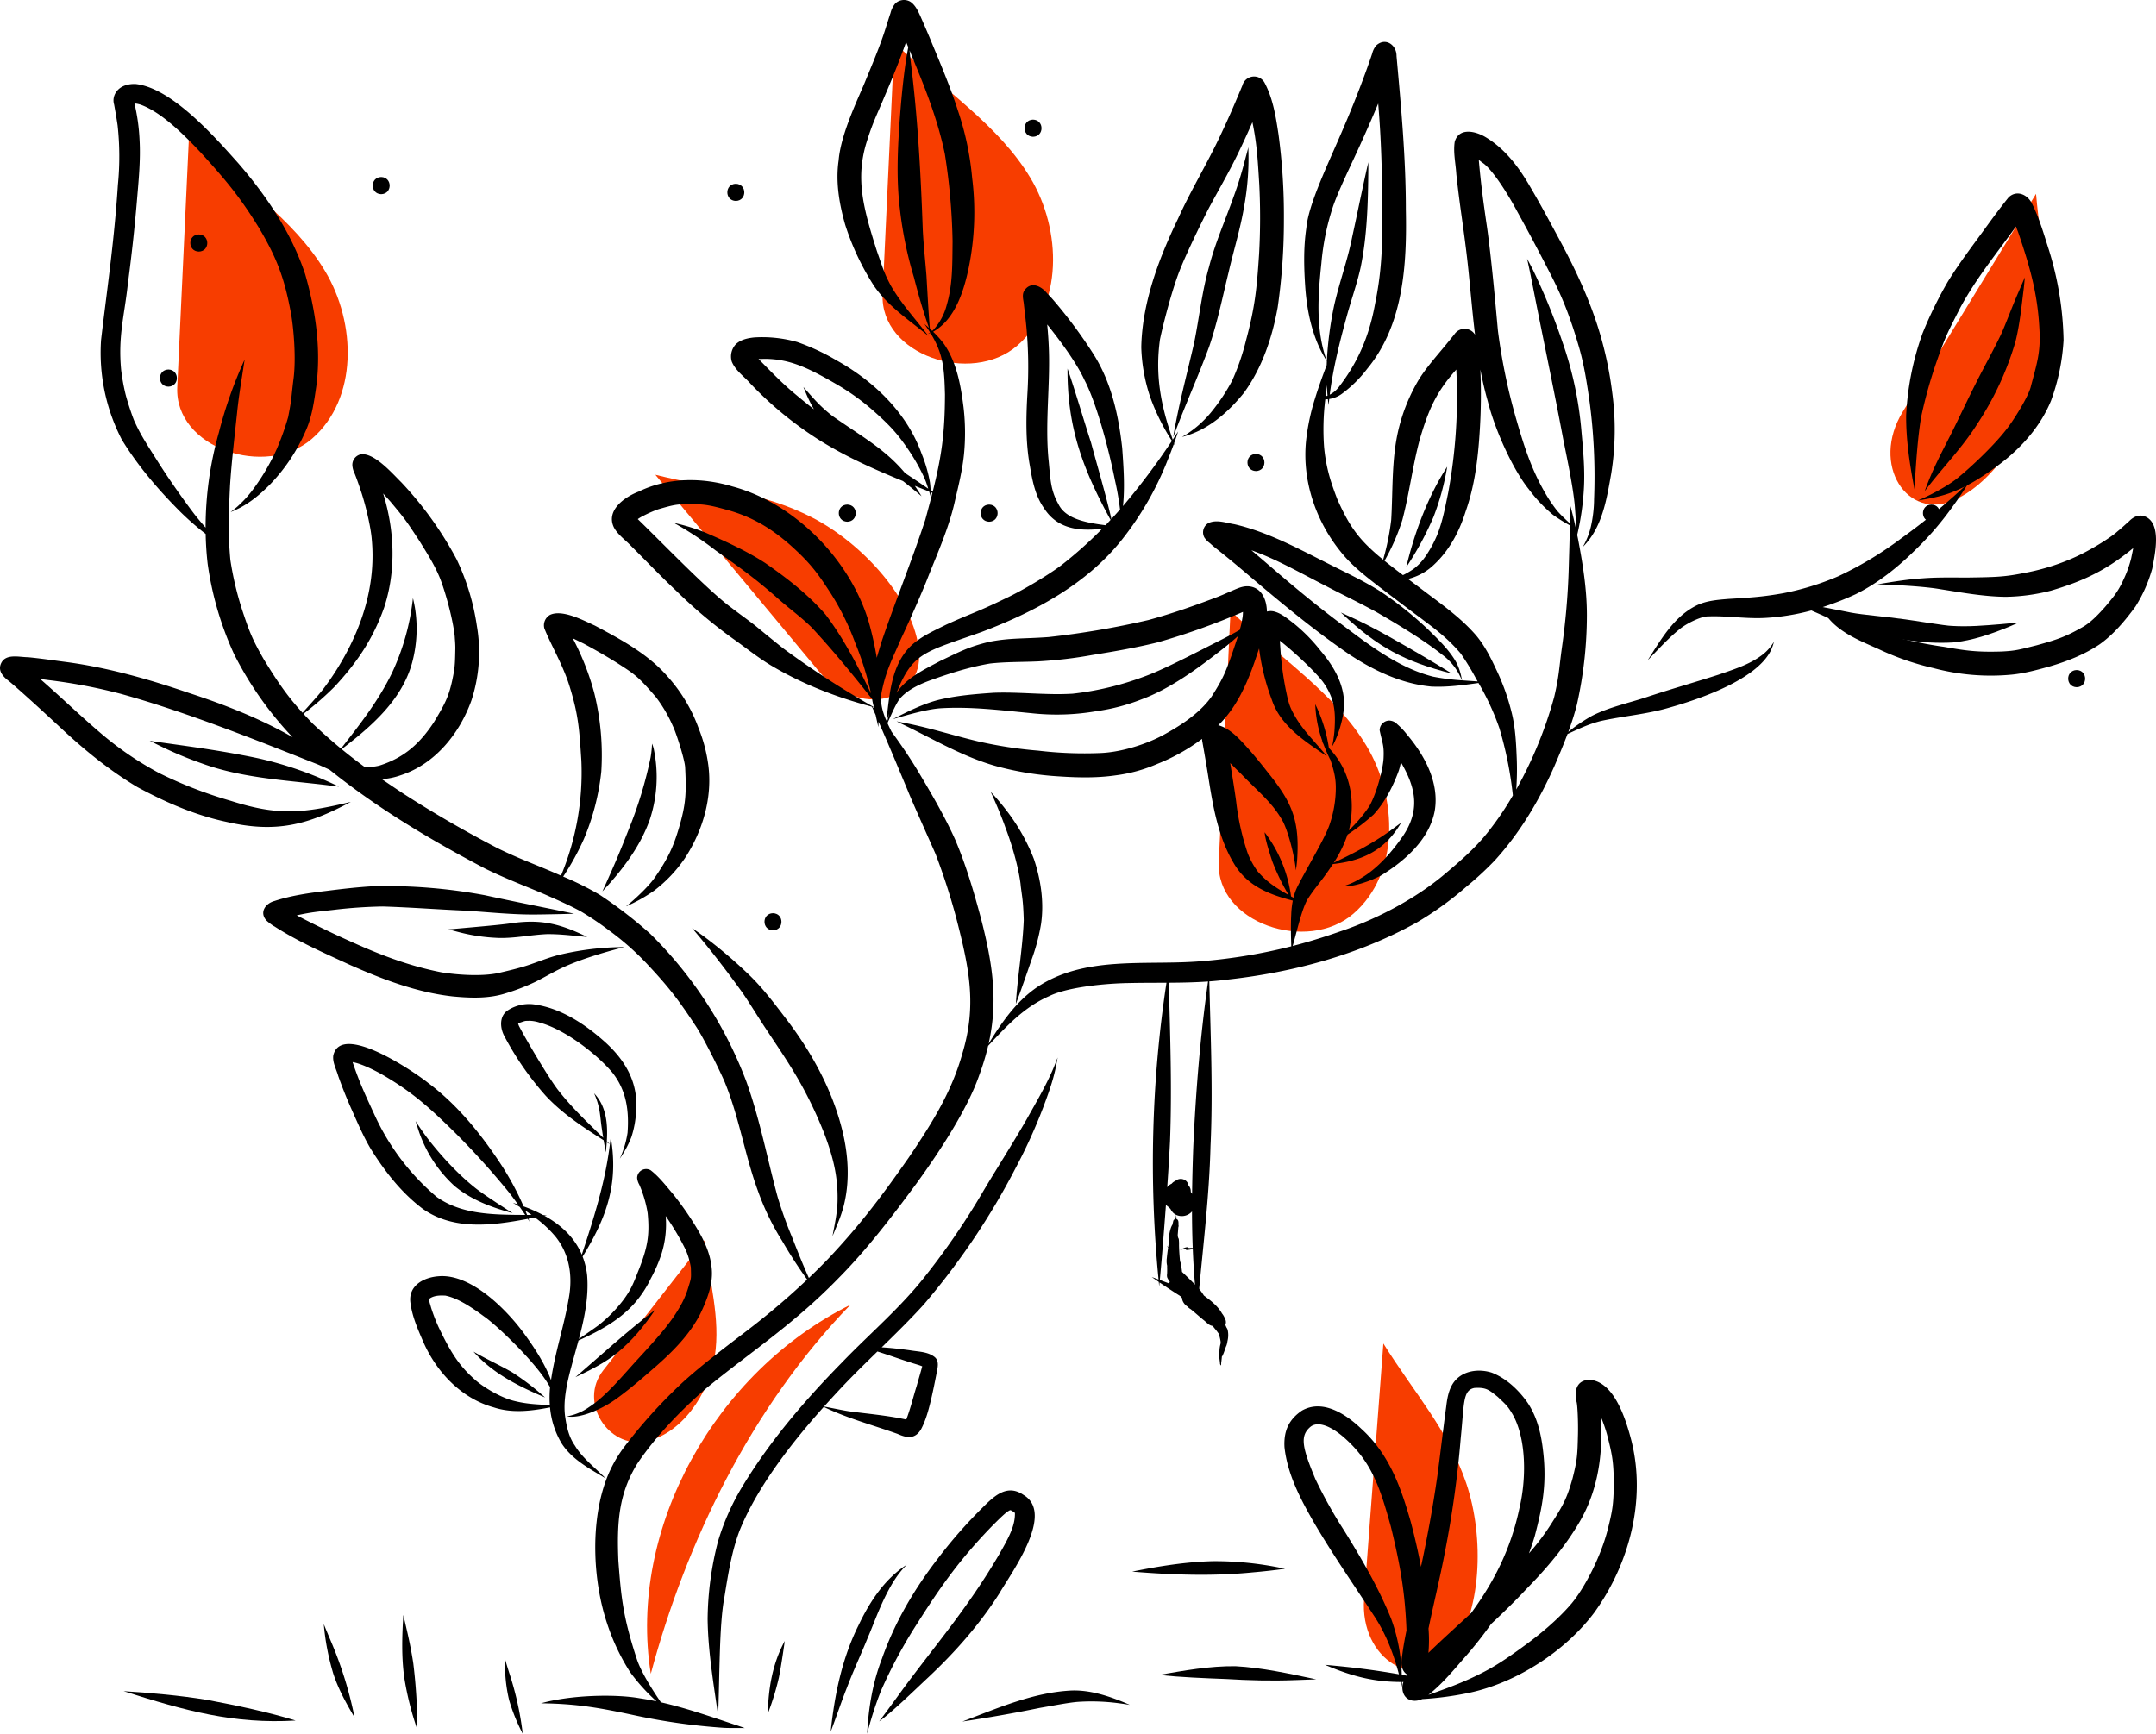<svg xmlns="http://www.w3.org/2000/svg" data-name="Layer 1" width="1004.623" height="807.974" viewBox="0 0 1004.623 807.974" xmlns:xlink="http://www.w3.org/1999/xlink"><path d="M1077.331,122.869l-62.146,101.645c-15.075,24.656,2.188,50.768,23.908,41.151s39.047-40.988,42.913-67.148S1079.655,150.291,1077.331,122.869Z" transform="translate(-128.609 -32.552)" fill="#f73d00"/><path d="M773.205,658.691l-8.976,118.799c-2.177,28.817,25.091,44.188,40.039,25.728s16.069-54.282,7.584-79.327S787.774,682.038,773.205,658.691Z" transform="translate(-128.609 -32.552)" fill="#f73d00"/><path d="M216.684,95.914l-5.474,117.059c-1.328,28.395,41.26,42.669,62.751,24.063s20.726-53.854,6.076-78.214S240.482,118.418,216.684,95.914Z" transform="translate(-128.609 -32.552)" fill="#f73d00"/><path d="M457.003,610.48,409.628,671.279c-11.492,14.748,2.403,36.121,19.311,33.112s30.076-22.095,32.754-39.843S459.197,630.188,457.003,610.48Z" transform="translate(-128.609 -32.552)" fill="#f73d00"/><path d="M545.351,52.496l-5.474,117.059c-1.328,28.395,41.26,42.669,62.751,24.063s20.726-53.854,6.076-78.214S569.149,75.001,545.351,52.496Z" transform="translate(-128.609 -32.552)" fill="#f73d00"/><path d="M701.988,317.24l-5.474,117.059c-1.328,28.395,41.26,42.669,62.751,24.063s20.726-53.854,6.076-78.214S725.786,339.744,701.988,317.24Z" transform="translate(-128.609 -32.552)" fill="#f73d00"/><path d="M433.979,253.81l76.197,91.585c18.483,22.216,48.765,14.288,46.66-9.373s-26.22-50.172-49.738-62.261S460.686,260.446,433.979,253.81Z" transform="translate(-128.609 -32.552)" fill="#f73d00"/><path d="M950.453,337.206c-5.833,4.739-12.959,6.98-21.116,9.792-11.034,3.548-22.188,6.71-33.191,10.356-8.551,2.842-17.501,4.674-25.597,8.736a78.387,78.387,0,0,0-11.158,7.532,128.22,128.22,0,0,0,4-12.685,191.066,191.066,0,0,0,4.655-41.655c.009-12.013-1.898-23.924-4.155-35.693-.116-.582-.239-1.162-.358-1.743a125.139,125.139,0,0,0,3.175-22.644c.387-8.479-.402-16.952-1.174-25.389a167.945,167.945,0,0,0-9.056-42.357,292.657,292.657,0,0,0-13.428-32.865q-1.377-2.731-2.848-5.413c.768,3.494,1.511,6.995,2.208,10.504,4.771,24.615,10.037,49.131,14.653,73.776,2.063,10.26,4.283,20.904,5.22,29.533.194,1.772.646,8.551.924,13.262-.879-4.186-1.85-8.353-3.014-12.469.012,2.906-.015,5.812-.061,8.718-2.011-1.871-4.024-3.742-5.852-5.793a69.335,69.335,0,0,1-5.267-7.695c-6.645-11.312-10.037-21.747-14.011-35.544a274.847,274.847,0,0,1-8.397-40.692c-.892-9.495-3.156-35.914-5.478-50.923-1.392-9.746-2.492-17.824-3.452-28.757.825.56,1.029.818,1.789,1.337,4.013,2.637,10.885,12.849,16.192,22.814q8.636,15.621,16.697,31.552c4.864,9.77,8.138,18.322,11.943,31.262,2.528,8.654,3.853,17.601,5.116,26.512q-.099-.737-.198-1.474a265.723,265.723,0,0,1,2.184,45.973,60.461,60.461,0,0,1-1.475,12.847,34.667,34.667,0,0,1-3.796,9.542c9.057-8.894,11.103-22.064,13.23-34.038a129.052,129.052,0,0,0,.464-38.095,171.618,171.618,0,0,0-5.427-26.378c-4.802-16.726-12.406-32.413-20.713-47.644-4.07-7.59-8.187-15.157-12.571-22.572-5.242-8.954-11.811-17.463-20.962-22.672-4.648-2.529-11.748-3.979-13.689,2.539-.764,4.997.446,10.105.746,15.116,1.488,13.826,3.071,23.181,4.419,34.198,1.735,13.481,2.646,27.111,4.306,40.616a5.713,5.713,0,0,0-7.668-2.004,5.927,5.927,0,0,0-2.031,1.919q-2.09,2.588-4.204,5.156c-4.301,5.253-8.894,10.322-12.465,16.121a83.663,83.663,0,0,0-9.307,23.014c-3.285,13.802-2.553,28.1-3.396,42.159a113.912,113.912,0,0,1-3.752,18.486c-.709-.575-1.423-1.158-2.149-1.761-9.621-8.222-13.661-14.064-19.12-26.195q-1.305-3.309-2.439-6.681a75.976,75.976,0,0,1-3.823-18.014,114.271,114.271,0,0,1,.573-22.064c.4-.013.799-.045,1.197-.09q.146,1.382.327,2.762c.088-.948.209-1.901.317-2.852a13.08,13.08,0,0,0,6.139-2.603A57.949,57.949,0,0,0,765.616,204.507c17.07-20.602,18.602-48.734,18.074-74.36.004-23.889-2.195-47.673-4.345-71.441.083-5.211-5.143-8.896-9.437-4.988a9.07,9.07,0,0,0-1.886,3.738c-.729,2.218-1.523,4.415-2.298,6.618-4.268,11.849-8.526,22.213-12.236,30.749-6.508,15.127-15.216,33.173-16.16,43.956-1.414,9.418-1.13,19.006-.449,28.477.837,10.484,3.191,22.981,9.992,33.602-.028.605-.044,1.21-.064,1.814-1.89,5.019-3.743,10.082-5.328,15.219-.29-.014-.58-.038-.868-.077q.396.157.804.283a101.882,101.882,0,0,0-4.208,19.722c-1.934,18.486,4.381,37.281,15.971,51.666,5.038,6.418,11.538,11.457,17.952,16.421,6.596,5.014,13.168,10.062,19.834,14.983,5.324,4.056,11.792,8.593,18.233,16.168l.091.115c.042.064.129.191.303.437a114.51,114.51,0,0,1,6.419,10.505c.392.698.765,1.367,1.124,2.011-2.469-.169-4.892-.327-7.267-.507q-.13-.62-.258-1.241a26.352,26.352,0,0,0-2.369-7.035c-3.305-5.91-8.34-10.642-13.12-15.357a167.333,167.333,0,0,0-22.498-17.941c-7.201-4.539-14.91-8.181-22.504-11.999-14.657-7.327-29.256-15.48-45.341-19.189-3.897-.617-8.207-2.3-12.002-.575a4.983,4.983,0,0,0-1.901,6.878,11.408,11.408,0,0,0,2.622,2.626c-.096-.026,1.799,1.599,2.393,2.07,5.529,4.361,10.934,8.878,16.294,13.446,14.818,12.587,29.831,25.024,45.874,36.034,11.522,7.667,24.556,13.89,38.481,15.185,7.366.363,14.707-.648,22-1.665A118.381,118.381,0,0,1,827.266,371.91a172.813,172.813,0,0,1,6.289,31.336,141.019,141.019,0,0,1-11.528,16.973c-5.827,7.444-12.989,13.622-20.197,19.68-13.302,11.269-31.492,21.009-48.961,26.808-7.568,2.663-14.806,4.873-21.898,6.709,2.169-7.662,4.143-16.702,6.787-21.539,2.94-4.74,6.702-8.911,9.833-13.524.719-1.02,1.416-2.06,2.099-3.111,13.224-1.448,23.544-6.052,30.901-17.809.316-.483.608-.982.906-1.477-.958.715-1.917,1.43-2.89,2.124-8.784,6.686-18.531,11.867-28.503,16.527a58.239,58.239,0,0,0,6.408-13.09,104.204,104.204,0,0,0,12.14-9.345c5.961-6.474,9.597-14.565,11.742-20.464a32.059,32.059,0,0,0,.979-3.911c7.196,12.194,8.931,22.573.9,34.466-4.572,6.538-11.389,14.995-19.915,19.793a33.196,33.196,0,0,1-7.976,3.555c4.569.376,12.677-2.347,17.808-5.079,11.059-6.804,22.519-16.822,24.967-30.174,2.161-13.103-4.696-25.756-12.93-35.467a32.067,32.067,0,0,0-4.543-4.817,5.386,5.386,0,0,0-3.693-1.712,4.549,4.549,0,0,0-4.511,4.542c1.349,6.438,2.08,6.944,1.828,12.788-.198,5.142-3.216,16.612-6.678,22.661a67.333,67.333,0,0,1-9.533,11.197c.141-.517.296-1.029.417-1.553,2.512-12.604.331-25.357-8.225-35.246-.465-.553-.966-1.075-1.456-1.605a71.005,71.005,0,0,0-6.35-20.406,56.579,56.579,0,0,0,3.383,17.414c-.132-.123-.256-.255-.388-.377.286.536.554,1.045.813,1.546a75.749,75.749,0,0,0,3.172,7.266c-.006-.085-.018-.168-.025-.253l.007.019c2.284,6.966,2.974,10.484,2.435,17.453a53.557,53.557,0,0,1-2.755,13.107c-2.126,6.24-9.757,18.796-14.604,28.166a24.993,24.993,0,0,0-2.204,5.847c-.382-.212-.751-.42-1.127-.629a62.772,62.772,0,0,0-12.305-29.868c.239,3.198,2.249,9.608,3.64,13.728a102.34,102.34,0,0,0,7.547,15.516c-5.469-3.084-10.262-6.118-14.44-11.031-.102-.142-.208-.282-.311-.424a36.903,36.903,0,0,1-4.346-8.089,115.627,115.627,0,0,1-5.353-24.004c-.588-4.401-1.743-11.679-2.775-17.954,1.524,1.536,3.167,3.218,5.029,4.993,7.996,8.38,14.892,13.554,19.695,22.552,2.204,4.513,4.732,13.729,5.661,20.614.08.614.148,1.23.207,1.846a56.407,56.407,0,0,0,.714-7.13c.861-17.423-3.397-25.687-14.09-38.922-3.3-4.213-6.675-8.373-10.296-12.315-3.389-3.69-7.063-7.526-11.935-9.138-.188-.05-.372-.077-.557-.111,8.388-8.081,13.27-19.061,17.051-29.922.651-1.949,1.328-3.896,1.98-5.852a103.553,103.553,0,0,0,5.934,23.894c4.089,12.279,15.522,19.375,25.651,26.335-5.631-6.938-11.086-11.984-14.979-18.875-2.396-4.117-2.963-6.299-4.131-11.945a142.068,142.068,0,0,1-2.492-18.464q-.164-2.291-.313-4.587c6.424,4.996,16.546,14.428,20.229,19.406,5.149,7.451,5.912,13.147,5.188,22.948a60.309,60.309,0,0,1-1.052,6.881c2.224-3.342,4.976-11.698,5.41-17.271,1.094-10.262-4.293-19.664-10.732-27.216a79.114,79.114,0,0,0-12.701-12.917c-2.771-2.069-5.472-4.486-8.879-5.409a6.809,6.809,0,0,0-3.489-.005c-.095-5.596-2.489-11.402-8.729-11.778-2.652-.138-5.1,1.036-7.478,2.06-4.761,2.056-3.773,1.66-6.601,2.811-10.641,4.065-21.424,7.862-32.418,10.857a397.471,397.471,0,0,1-46.49,7.933c-11.848.868-17.985.325-27.699,2.23-9.878,2.385-13.777,4.649-22.823,8.913-7.339,3.938-15.574,7.727-20.316,14.837C553.872,336.48,559.586,336.474,585.955,327.096c24.64-9.319,49.104-22.272,65.66-43.322a143.953,143.953,0,0,0,21.071-36.792q1.525-3.732,2.896-7.525c.163.257.322.516.486.771-.131-.359-.252-.712-.38-1.069.661-1.837,1.301-3.683,1.898-5.542q-1.221,1.897-2.481,3.77l-.031.045c-5.5-15.757-8.294-29.779-5.957-46.689,1.223-5.983,5.866-24.584,10.054-34.266,2.216-5.487,8.11-17.962,12.756-26.992,3.475-6.526,7.177-12.929,10.594-19.487,3.465-6.718,6.638-13.577,9.669-20.5,2.019,9.674,2.463,16.844,3.197,29.022a308.464,308.464,0,0,1-.079,32.32c-1.059,16.178-1.912,24.758-6.07,40.236a109.086,109.086,0,0,1-6.5,18.89,89.142,89.142,0,0,1-8.701,13.362c.038-.051.073-.098.1-.133a53.051,53.051,0,0,1-6.828,7.337,48.763,48.763,0,0,1-7.403,5.353q-.259.157-.517.314c.193-.056.386-.111.579-.166a45.38,45.38,0,0,0,7.593-2.866c8.149-4.026,14.947-10.481,20.637-17.485,8.51-11.669,13.236-25.834,15.78-39.945a285.043,285.043,0,0,0,2.889-40.82,284.397,284.397,0,0,0-2.523-39.792c-1.236-8.218-2.572-16.713-6.531-24.115a5.612,5.612,0,0,0-10.271,1.32q-.902,2.18-1.821,4.354-1.231,2.912-2.485,5.814c-1.874,4.389-3.869,8.725-5.908,13.04-6.17,13.195-13.806,25.647-19.794,38.932-7.826,16.237-16.705,37.793-17.128,59.88a79.288,79.288,0,0,0,4.263,23.562,100.522,100.522,0,0,0,10.007,20.106,325.623,325.623,0,0,1-22.797,30.391c.927-8.954.281-18.079-.355-27.026-1.686-15.224-5.07-30.661-13.366-43.746a221.434,221.434,0,0,0-16.539-22.663c-1.618-1.916-3.203-3.87-5.004-5.62-.047-.055-.09-.107-.14-.165-2.777-3.404-7.597-5.708-10.59-1.186-1.284,2.096-.279,4.562-.144,6.829.441,3.652.869,7.305,1.203,10.969a201.399,201.399,0,0,1,.444,29.407c-.67,11.509-.98,23.084,1.111,34.477,1.112,6.696,2.438,13.662,6.348,19.354,4.141,6.627,10.029,9.626,17.718,10.249a45.913,45.913,0,0,0,9.681-.378,193.119,193.119,0,0,1-18.386,16.503c-3.622,2.966-16.479,11.278-27.401,16.358-13.142,6.36-14.804,6.376-26.911,11.876-6.211,3.096-13.059,6.024-17.781,11.252-8.078,9.149-8.696,21.922-10.146,33.513-2.088-4.868-3.187-9.373-1.941-14.475,2.063-9.812,5.652-16.199,8.768-23.672,4.337-9.153,10.411-23.051,12.485-28.498,4.694-11.854,9.996-23.551,12.71-36.068,1.673-7.104,3.43-14.213,4.157-21.49a102.982,102.982,0,0,0-.213-21.812c-1.275-10.187-3.149-20.876-9.067-29.49a46.45,46.45,0,0,0-5.115-5.747c10.265-5.747,14.363-19.078,16.615-29.931A129.253,129.253,0,0,0,581.594,115.478a134.815,134.815,0,0,0-6.592-31.279c-3.685-11.589-8.54-22.753-13.159-33.989-1.843-4.42-4.048-9.399-4.422-10.251-1.112-2.429-2.315-5.025-4.577-6.576a5.847,5.847,0,0,0-7.128.866,11.164,11.164,0,0,0-2.161,4.391c-1.124,3.297-2.097,6.644-3.2,9.948-2.465,7.228-5.443,14.266-8.353,21.323-2.863,7.277-11.572,24.504-12.622,37.42-1.488,10.072.316,20.381,3.094,30.081a119.801,119.801,0,0,0,13.528,28.584c6.58,9.439,16.402,15.875,25.178,23.086-6.424-8.432-12.232-14.481-17.44-23.338-3.264-6.176-3.43-7.423-6.51-16.14-6.331-19.843-9.921-33.27-5.097-49.882,3.138-10.261,5.092-13.612,8.679-22.303,3.585-8.332,6.997-16.734,10.009-25.282.332.791.669,1.605,1.006,2.422-.392,2.035-.736,4.08-1.066,6.126-1.546,10.452-2.455,20.994-3.191,31.531-.786,12.551-1.192,25.202.348,37.713a181.241,181.241,0,0,0,6.557,31.888c2.032,7.959,4.303,15.854,7.043,23.599-.714-.645-1.436-1.28-2.176-1.892q.444.622.876,1.252c.652.937,1.237,1.837,1.791,2.723a10.998,10.998,0,0,1-.943.624,10.749,10.749,0,0,0,1.111-.351c6.117,9.884,6.418,16.917,6.755,28.551-.035,18.457-1.683,29.351-5.721,45.406-.32-.223-.641-.445-.962-.667-.071-1.238-.149-2.475-.319-3.703a65.333,65.333,0,0,0-3.896-13.407c-6.8-19.02-22.236-33.789-39.613-43.453a104.279,104.279,0,0,0-18.257-8.529,59.701,59.701,0,0,0-20.153-2.157c-3.03.32-6.241.991-8.517,3.153a8.368,8.368,0,0,0-1.922,8.055c1.721,4.267,5.81,6.971,8.766,10.353A168.182,168.182,0,0,0,509.608,237.169c12.505,7.943,26.043,13.983,39.749,19.575,2.75,2.131,5.467,4.39,8.678,7.092-1.047-1.726-2.096-3.337-3.15-4.858q3.336,1.335,6.673,2.656c.239.776.477,1.551.723,2.324.072.152.096.373.25.452-.829,3.211-1.748,6.638-2.764,10.376-6.253,19.057-13.852,37.643-20.304,56.628-.758,2.516-1.571,5.091-2.309,7.702a155.547,155.547,0,0,0-3.669-16.483c-8.535-28.969-34.262-55.503-63.609-63.381-14.264-4.289-30.144-4.241-43.681,2.408-6.55,2.483-15.398,8.79-11.512,16.727,1.916,3.508,5.407,5.847,8.106,8.728,7.042,6.977,13.869,14.171,21.099,20.957a224.46,224.46,0,0,0,28.14,23.462c5.062,3.688,10.004,7.561,15.351,10.836,14.706,8.851,30.818,15.108,47.379,19.493.128.176.26.35.377.533q.758,1.699,1.492,3.364c.403,1.882.818,3.761,1.267,5.633.028-.846.06-1.692.093-2.539,5.374,12.278,9.885,23.229,13.687,32.301,1.871,4.75,10.171,23.182,12.871,29.384a304.054,304.054,0,0,1,9.548,29.471c6.25,24.13,9.697,40.959,2.966,63.45-4.883,17.511-13.625,31.806-25.125,48.74-11.889,16.983-22.211,30.916-37.61,47.206q-4.314,4.457-8.812,8.73c-2.736-6.138-5.106-11.992-7.655-18.57a191.201,191.201,0,0,1-6.936-19.314c-4.827-17.86-8.238-36.122-14.509-53.57a191.577,191.577,0,0,0-44.768-68.909,203.554,203.554,0,0,0-23.565-18.186,141.409,141.409,0,0,0-17.048-8.508,119.221,119.221,0,0,0,9.653-17.535,110.468,110.468,0,0,0,8.109-31.393,120.914,120.914,0,0,0-3.26-36.56,122.615,122.615,0,0,0-10.014-25.528c1.377.601,2.754,1.327,5.093,2.443,6.208,3.347,12.326,6.874,18.227,10.74,5.982,3.879,8.103,5.703,15.298,14.059q-.408-.527-.816-1.055a64.723,64.723,0,0,1,8.818,14.674c1.438,2.798,5.726,16.116,5.736,19.499.618,11.979.264,17.191-2.856,27.801-2.669,9.12-5.23,14.507-11.229,23.2-2.397,3.522-7.884,8.956-12.6,12.827-.254.267-1.356.985-.485.545A74.424,74.424,0,0,0,433.316,447.703a64.513,64.513,0,0,0,14.405-15.149c8.337-12.743,12.939-28.246,10.934-43.491A70.525,70.525,0,0,0,454.226,372.179a73.455,73.455,0,0,0-14.435-24.221c-9.159-10.607-21.73-17.312-33.926-23.82-5.452-2.479-15.262-7.733-20.981-5.015a5.588,5.588,0,0,0-2.627,6.289c3.281,8.201,8.864,17.349,11.885,27.425,4.061,13.097,4.448,20.249,5.355,34.12a125.199,125.199,0,0,1-9.477,53.677c-12.238-5.416-18.533-7.409-29.361-12.689-15.046-7.816-29.778-16.306-44.034-25.487-3.619-2.392-6.941-4.621-10.088-6.785a32.977,32.977,0,0,0,8.852-1.844c15.976-5.21,27.394-19.43,32.903-34.879a72.325,72.325,0,0,0,2.527-34.677,108.215,108.215,0,0,0-9.488-31.145,166.037,166.037,0,0,0-25.703-35.776c-4.244-4.162-12.977-14.331-19.196-12.99a5.018,5.018,0,0,0-3.629,5.165,9.837,9.837,0,0,0,.979,3.531c.085.21.169.413.244.593,1.15,2.937,2.169,5.923,3.142,8.924,2.43,7.635,4.313,16.713,4.65,21.103,1.916,19.74-3.566,38.637-13.159,55.613a124.848,124.848,0,0,1-9.658,14.678c-2.473,3.088-6.104,7.09-9.431,10.764-7.168-7.898-11.455-14.156-17.972-24.775-5.441-9.472-6.8-13.065-10.029-22.778a148.577,148.577,0,0,1-5.62-23.7c-.287-3.24-.515-6.483-.636-9.734-.251-8.314.077-16.642.488-24.947.739-11.216,2.064-22.387,3.253-33.562.842-8.467,2.093-15.357,3.552-25.117A202.434,202.434,0,0,0,230.565,234.227a163.021,163.021,0,0,0-6.16,44.221c-1.737-2.004-3.455-4.025-5.095-6.109-4.955-6.507-12.326-16.921-17.554-25.279-3.611-5.744-7.43-11.406-10.216-17.613-.526-.705-3.319-8.762-4.48-13.371a98.305,98.305,0,0,1-2.003-11.182c-1.492-15.771,1.541-25.182,3.169-40.362,1.657-12.551,3.06-25.133,4.131-37.748.801-9.666,1.829-19.358,1.286-29.066a90.446,90.446,0,0,0-2.375-16.927c.259.006.518.016.776.038a16.808,16.808,0,0,1,1.841.413c8.938,3.13,18.707,12.216,28.152,22.285,11.387,12.502,18.268,20.572,27.139,35.052,8.291,13.93,11.942,23.339,14.996,39.853,1.101,5.848,2.632,20.954,1.109,31.487-1.205,9.999-.653,7.939-2.396,17a123.7,123.7,0,0,1-5.25,14.724,101.758,101.758,0,0,1-7.311,13.508c-3.414,5.183-6.199,9.065-11.098,13.487q-1.537,1.335-3.16,2.566c.811-.33,1.618-.672,2.411-1.043,6.205-2.813,11.509-7.302,16.243-12.136a83.481,83.481,0,0,0,16.254-24.48c3.004-6.545,3.967-13.767,4.993-20.833,2.34-17.539-.307-35.431-5.148-52.341-6.409-19.347-17.948-36.478-31.21-51.787-11.003-12.318-31.039-35.135-47.855-36.893-8.31-.251-11.218,5.52-9.986,9.495.602,3.265,1.173,6.535,1.647,9.821a133.271,133.271,0,0,1,.128,27.665c-1.707,26.707-5.446,51.653-7.842,72.366a88.143,88.143,0,0,0,9.671,46.402c7.55,12.365,17.095,23.452,27.314,33.684a130.413,130.413,0,0,0,11.752,10.256c.097,4.615.392,9.23.92,13.83a150.74,150.74,0,0,0,12.333,42.208A162.621,162.621,0,0,0,263.595,374.696c.457.482.927.949,1.392,1.422-15.296-8.748-31.715-15.19-48.438-20.652-18.33-6.267-37.028-11.63-56.253-14.277-6.177-.796-12.346-1.742-18.547-2.336-4.179-.018-10.555-1.872-12.669,2.925-1.568,3.496,1.078,6.245,3.708,8.211,1.787,1.468,3.512,3.01,5.244,4.542,6.281,5.576,12.447,11.28,18.611,16.984,11.084,10.381,22.885,20.042,35.951,27.836,13.104,7.087,26.968,13.145,41.594,16.234,22.798,5.256,37.594,1.588,57.882-9.324-22.594,5.415-33.944,6.493-55.787-.451a197.07,197.07,0,0,1-33.577-13.005,152.841,152.841,0,0,1-25.534-17.187c-10.213-8.569-19.778-17.876-29.836-26.624,1.723.222,3.443.458,5.164.681q-.633-.085-1.267-.17a250.91,250.91,0,0,1,33.772,6.433c30.751,8.516,64.534,22.123,91.829,32.931,1.791.777,3.587,1.58,5.363,2.429q2.096,1.669,4.204,3.317c21.272,16.524,44.575,30.276,68.38,42.797,11.304,5.524,21.841,9.288,30.146,13.053,4.832,2.131,9.653,4.301,14.299,6.818a139.298,139.298,0,0,1,13.08,8.808,126.663,126.663,0,0,1,18.832,16.793c9.657,10.36,14.221,16.475,22.164,28.605,4.4,6.977,12.019,22.771,13.213,25.869,6.603,16.271,9.217,33.781,15.276,50.223a117.932,117.932,0,0,0,11.244,23.246c3.611,6.196,7.485,12.243,11.688,18.054q-11.258,10.659-23.465,20.252c-8.262,6.564-24.739,18.481-35.524,28.58a237.946,237.946,0,0,0-26.409,29.374A60.521,60.521,0,0,0,410.039,725.17c-6.217,19.453-4.966,44.858,1.496,64.102a99.446,99.446,0,0,0,10.705,22.595,89.214,89.214,0,0,0,12.288,13.581c-2.564-.544-5.143-1.024-7.743-1.415-11.047-2.001-31.884-1.666-46.102,2.332,16.966.199,27.454,2.114,44.493,5.777a291.608,291.608,0,0,0,40.812,5.664c3.223.162,6.452-.004,9.675.117q-2.297-.851-4.632-1.591c-11.375-3.798-22.751-7.783-34.452-10.433-4.644-6.711-9.365-14.56-11.181-19.973-6.455-19.686-7.353-28.689-8.654-46.075-.716-17.772.125-31.083,8.785-45.109,7.896-11.777,19.295-24.079,32.27-35.285,20.678-16.955,40.564-29.646,61.506-51.201,13.329-13.45,24.827-28.582,36.073-43.778,11.818-16.219,24.32-35.714,29.542-50.905a115.063,115.063,0,0,0,4.127-13.614c8.91-9.546,16.934-18.146,28.508-23.196,7.401-3.718,23.684-5.871,37.445-6.076,5.711-.124,11.429-.103,17.144-.133a559.884,559.884,0,0,0-3.683,138.3c-1.051-.385-2.102-.771-3.156-1.144,1.076.772,2.17,1.516,3.26,2.266.01.097.017.194.027.291.055.595.112,1.191.167,1.786q.086-.911.173-1.821c3.672,2.518,7.409,4.941,11.176,7.315,2.1,1.394,4.225,2.751,6.353,4.102.017.011.036.017.053.027.026.218.048.436.075.653.016-.196.034-.392.05-.589a2.313,2.313,0,0,0,3.187-2.679,3.24,3.24,0,0,0-1.703-1.819c-.34-.244-.685-.478-1.031-.713,2.086-23.258,4.997-46.455,5.574-69.824,1.195-25.593.033-51.19-.558-76.781,2.743-.2,5.483-.457,8.218-.808,30.779-3.382,61.411-11.564,88.554-26.713a154.145,154.145,0,0,0,22.99-16.602,150.499,150.499,0,0,0,13.252-12.237c11.703-12.846,20.676-27.914,27.695-43.76,2.152-5.015,4.287-10.055,6.202-15.172,5.238-2.397,9.68-4.594,15.562-6.077,10.559-2.327,21.421-3.133,31.83-6.208,14.154-3.961,40.423-12.95,47.3-26.52a21.21,21.21,0,0,0,1.498-4.208A21.441,21.441,0,0,1,950.453,337.206ZM744.325,155.28a115.211,115.211,0,0,1,5.541-26.844c3.049-8.559,8.547-19.423,13.586-30.709,2.057-4.556,4.787-10.77,7.349-16.93,1.417,16.499,1.846,33.07,1.903,49.627.226,19.088-.674,30.616-3.375,43.796-2.727,15.101-8.064,27.217-16.666,38.429a12.912,12.912,0,0,1-4.45,3.831c1.532-12.017,4.561-24.25,7.864-36.255,2.088-7.751,4.839-15.315,6.565-23.165,3.106-15.154,3.432-30.717,3.566-46.137.001-.922-.007-1.844-.014-2.766-.043.197-.087.394-.131.591-2.606,11.413-4.887,22.896-7.395,34.33-2.113,10.655-5.885,20.873-8.309,31.447a166.969,166.969,0,0,0-3.489,26.312C741.584,186.236,742.727,170.453,744.325,155.28ZM746.858,212q.111,2.469.336,4.933c-.29.111-.587.214-.895.308Q746.573,214.617,746.858,212Zm49.393,135.876c-11.596-2.995-21.961-9.296-32.916-17.224-13.073-9.627-21.247-15.892-33.892-26.538-5.964-4.979-11.794-10.121-17.737-15.125,11.533,4.116,21.816,10.034,34.499,16.539,7.922,4.164,16.013,8.006,23.853,12.325,10.467,6.04,22.265,13.209,30.53,19.795a26.769,26.769,0,0,1,8.839,11.113q.197.427.395.854A102.426,102.426,0,0,1,796.251,347.876Zm-174.485-80.462c-3.643-6.445-3.679-11.526-4.494-19.813-1.908-18.198.941-36.435-.033-54.653-.143-3.062-.386-6.117-.669-9.168.84,1.034,1.632,2.033,2.286,2.891,3.051,3.899,11.381,14.798,15.097,23.045,4.961,9.338,10.762,29.519,14.188,46.661a133.297,133.297,0,0,1,2.373,13.589c-1.315,1.503-2.663,2.986-4.027,4.461-2.793-11.984-6.297-23.795-9.518-35.669-3.584-11.04-7.534-24.679-10.936-34.426-.155,27.541,7.226,47.004,20.063,70.511-.775.833-1.547,1.669-2.339,2.493C634.052,276.102,624.957,274.191,621.766,267.414ZM561.895,185.76c-.687-8.234-1.098-16.486-1.586-24.732-.576-7.149-1.359-14.284-1.722-21.448-.919-26.304-2.364-52.598-5.671-78.723-.16-1.614-.328-3.227-.487-4.841,1.055,2.577,2.11,5.19,3.09,7.588,5.463,13.209,10.468,26.697,13.358,40.728a291.621,291.621,0,0,1,3.6,40.64c-.117,11.181.034,20.217-2.713,29.654a27.331,27.331,0,0,1-6.139,11.547c-.207.205-.437.385-.657.576C562.615,186.413,562.253,186.088,561.895,185.76ZM550.364,253.045c-9.519-11.324-19.876-16.82-33.723-26.523a66.88,66.88,0,0,1-9.221-8.607q-2.264-2.478-4.452-5.023c.331.827.667,1.654,1.015,2.474a67.491,67.491,0,0,0,3.893,7.926c-3.474-2.717-7.177-5.716-11.332-9.292-5.062-4.48-9.751-9.352-14.489-14.17.629-.002,1.515.005,2.992-.035,11.583.064,20.115,4.19,32.821,11.53a107.384,107.384,0,0,1,18.546,13.413c7.518,6.686,10.754,10.563,14.912,16.587a92.738,92.738,0,0,1,8.025,14c.01.023-.054-.129-.081-.193.381.845.266.662.724,1.783.418,1.114.789,2.244,1.146,3.379C557.576,257.837,553.976,255.432,550.364,253.045Zm12.057,10.659c-.048-.59-.085-1.182-.119-1.774q.392.156.784.312-.259,1.024-.53,2.076C562.427,264.228,562.45,263.845,562.421,263.704Zm-68.42,71.333c-.773-.498-9.004-7.229-13.057-10.582-3.737-2.975-7.662-5.699-11.439-8.622-10.445-7.599-30.565-28.551-43.718-41.352a20.337,20.337,0,0,1,2.77-1.623,56.186,56.186,0,0,1,6.784-2.966c7.712-2.241,8.632-2.332,15.135-2.448,6.784.132,9.033.551,17.36,2.857,11.807,3.289,20.827,9.047,29.02,16.282,9.364,8.394,12.689,12.972,18.886,22.546a119.686,119.686,0,0,1,11.277,22.824,144.981,144.981,0,0,1,5.625,16.39c.688,2.456,1.274,4.937,1.832,7.425-6.119-12.769-12.604-25.467-21.163-36.773-8.077-9.346-17.985-17.025-28.105-24.038-8.805-5.714-18.394-10.056-27.996-14.235a90.655,90.655,0,0,0-14.173-4.382c-.769-.247.342.286.563.451a151.419,151.419,0,0,1,18.467,12.287c11.689,8.26,18.807,13.341,28.795,22.208,5.206,4.653,10.91,8.731,15.901,13.626,9.946,10.682,19.166,22.015,28.23,33.45a25.937,25.937,0,0,0,.826,3.731A411.992,411.992,0,0,1,494.001,335.037Zm41.567,27.391a2.708,2.708,0,0,0-.475-.474c.249.065.497.134.746.199.036.119.062.239.1.358l.004.008q.056.265.112.529C535.891,362.843,535.731,362.634,535.568,362.428ZM298.417,389.917c-3.622-2.654-7.092-5.342-10.598-8.222,13.842-10.599,28.086-22.902,32.832-40.3a60.978,60.978,0,0,0,1.288-25.716q-.378-2.203-.914-4.374c-.314,2.876-.71,5.383-1.233,8.384a110.453,110.453,0,0,1-8.549,26.513c-6.415,13.221-15.187,24.244-23.737,35.236-4.174-3.441-8.409-7.166-13.032-11.5-1.619-1.666-3.086-3.222-4.458-4.723A140.787,140.787,0,0,0,284.655,352.424c10.024-10.826,17.706-21.836,22.974-36.812,5.616-17.184,4.852-35.897-.489-53.089,1.126,1.26,2.27,2.551,3.425,3.823,6.807,8.18,6.928,8.319,13.497,18.324,3.235,5.24,6.607,10.449,9.041,16.123,2.102,4.587,6.664,19.686,7.52,29.465q-.098-.733-.197-1.466c.2,1.899.339,3.804.355,5.714-.112,6.129-.174,8.072-.702,11.345-1.923,10.672-3.689,14.017-9.28,23.268-6.473,9.834-13.724,16.521-25.344,20.21A21.3,21.3,0,0,1,298.417,389.917ZM541.72,368.647c.4-1.213.785-2.364,1.162-3.483-.31,1.33-.608,2.664-.933,3.986C541.876,368.984,541.792,368.812,541.72,368.647ZM684.645,566.828c-.579,15.771-.878,31.614-.259,47.405l-.004-.008a.523.523,0,0,0-.395-.094c-.012-.002-.015-.015-.029-.013-.446.01-.891.038-1.336.066a.182.182,0,0,1-.005-.202.331.331,0,0,0-.118.208l-.044.002c-.406-1.114-3.236.557-4.006.795.901-.052,1.789-.233,2.684-.331a.372.372,0,0,0,.037.179.425.425,0,0,0,.396.266,14.625,14.625,0,0,0,2.303-.336.821.821,0,0,0,.532-.218c.282,7.059.746,14.107,1.454,21.134-2.237-1.44-4.565-2.741-6.898-4.024-.423-.309-.848-.616-1.284-.908-.831-.507-1.683-1.252-2.711-1.19a1.823,1.823,0,0,0-1.684,1.109q-2.111-.82-4.235-1.604c.014-.148.028-.295.042-.443q.815-8.719,1.504-17.448c1.218-15.57,2.435-31.144,3.211-46.744.947-24.618.067-49.263-.582-73.883,6.108-.039,12.212-.158,18.302-.581C687.891,515.436,685.823,541.134,684.645,566.828Zm1.426-86.139c-24.852,1.704-52.387-2.622-74.235,11.945-9.689,6.608-16.481,16.426-22.556,26.31,4.408-19.728,1.984-36.903-3.601-58.495-3.324-12.398-6.956-24.777-11.99-36.601-5.043-11.226-11.329-21.86-17.63-32.417-3.731-6.156-7.782-12.1-12.03-17.903-.685-1.374-1.316-2.692-1.903-3.988,1.73-3.731,3.521-8.116,5.506-11.04,3.415-4.209,8.938-6.807,13.69-8.608,9.295-3.366,18.795-6.445,28.559-8.103,7.48-.854,15.034-.651,22.546-1.01a205.351,205.351,0,0,0,25.288-2.991c10.172-1.652,20.353-3.397,30.36-5.878a325.924,325.924,0,0,0,39.712-14.185,21.27,21.27,0,0,1-.133,2.172c-.16.946-.531,3.161-.742,3.898-.186.772-.404,1.536-.616,2.301-5.572,3.216-11.406,5.977-17.116,8.939-9.543,4.855-20.384,10.308-27.289,12.776a138.362,138.362,0,0,1-33.469,8.033c-12.267.748-24.546-.891-36.823-.434-8.788.61-17.649,1.306-26.215,3.455-7.285,1.972-14.042,5.41-20.728,8.839,7.236-2.124,15.751-4.557,21.892-5.047,14.264-.917,28.517.916,42.694,2.275a108.156,108.156,0,0,0,30.381-.965,91.002,91.002,0,0,0,21.01-5.529c12.855-4.72,25.8-14.156,35.225-21.515,3.282-2.514,6.522-5.103,9.578-7.889-.889,2.855-1.874,5.683-2.822,8.516-2.924,8.173-4.01,11.133-9.387,19.544-4.485,6.382-11.707,12.038-21.771,17.572-8.184,4.631-20.327,8.456-30.099,8.83a182.647,182.647,0,0,1-28.937-1.11,198.567,198.567,0,0,1-28.091-4.324c-11.45-2.718-22.666-6.388-34.237-8.604q-1.847-.354-3.691-.728c.733.367,1.466.735,2.204,1.092,14.812,7.071,29.035,15.711,44.999,20.013a143.964,143.964,0,0,0,28.541,4.554c8.746.58,17.557.776,26.255-.481a71.294,71.294,0,0,0,19.59-5.392,90.389,90.389,0,0,0,20.739-11.622,7.661,7.661,0,0,0,.196,1.64c.902,5.133,1.81,10.267,2.614,15.417,2.216,14.07,4.562,28.544,11.984,40.949,6.175,10.556,16.466,14.535,27.487,17.381a40.595,40.595,0,0,0-.729,6.458c-.266,4.945-.143,9.897.021,14.843A251.224,251.224,0,0,1,686.072,480.689Zm87.681-186.782a98.994,98.994,0,0,0,8.285-18.974c3.279-12.382,4.773-25.18,8.112-37.548,4.249-14.527,8.002-22.426,16.894-32.449.048-.057.094-.114.142-.171a245.221,245.221,0,0,1-3.793,57.563c-1.398,6.675-2.605,13.451-5.216,19.782a56.041,56.041,0,0,1-4.997,9.24,25.648,25.648,0,0,1-5.646,6.156,33.428,33.428,0,0,1-5.2,3.073C779.362,298.33,776.597,296.2,773.753,293.907Zm79.057,63.472a191.86,191.86,0,0,1-17.687,43.109,128.337,128.337,0,0,0,.197-15.417c-.274-6.684-.649-13.425-2.217-19.949a103.059,103.059,0,0,0-7.495-20.946c-2.552-5.496-5.318-10.916-9.249-15.578-6.465-7.459-14.494-13.353-22.366-19.23-3.469-2.631-6.49-4.89-9.282-6.992.563-.144,1.123-.299,1.677-.476a26.243,26.243,0,0,0,10.362-6.143c7.181-6.648,11.859-15.492,14.766-24.748,4.159-11.737,5.735-24.16,6.53-36.532a267.259,267.259,0,0,0,.367-29.711c.936,4.964,2.051,9.897,3.449,14.781,3.48,13.826,11.906,32.098,19.098,40.978a68.72,68.72,0,0,0,11.291,11.957,70.435,70.435,0,0,0,7.862,4.908c-.123,7.171-.37,14.341-.579,21.51a327.296,327.296,0,0,1-3.065,35.025C855.016,344.304,855.191,347.21,852.81,357.38Z" transform="translate(-128.609 -32.552)"/><path d="M694.137,223.197c.013-.016.026-.032.039-.048C694.187,223.131,694.168,223.156,694.137,223.197Z" transform="translate(-128.609 -32.552)"/><path d="M710.316,102.111c0-.31-0-.62.002-.93-.553,2.102-1.125,4.199-1.694,6.297a166.624,166.624,0,0,1-5.067,16.426c-3.866,11.024-8.697,21.726-11.594,33.071-3.312,11.606-4.532,23.637-6.937,35.431-3.355,14.609-7.289,29.086-9.746,43.889,5.678-15.262,11.27-27.352,16.729-42.101,3.854-11.28,6.222-23.001,9.046-34.567,2.404-10.518,5.679-20.834,7.397-31.504A125.332,125.332,0,0,0,710.316,102.111Z" transform="translate(-128.609 -32.552)"/><path d="M775.4,328.993c-6.146-3.432-12.386-6.702-18.83-9.542-1.061-.473-2.116-.961-3.169-1.45.177.165.353.332.53.498,16.639,15.686,29.074,22.339,51.186,27.961C795.353,340.402,785.423,334.607,775.4,328.993Z" transform="translate(-128.609 -32.552)"/><path d="M783.871,296.885a145.467,145.467,0,0,0,12.715-23.452,117.06,117.06,0,0,0,6.366-23.374C794.188,263.488,787.695,280.634,783.871,296.885Z" transform="translate(-128.609 -32.552)"/><path d="M1127.783,273.127c-2.649-.902-5.221.389-7.049,2.301-1.811,1.597-3.568,3.255-5.444,4.777-3.074,2.824-12.549,8.784-20.162,12.163-.553.252-1.112.492-1.669.736a103.73,103.73,0,0,1-21.898,6.535c-8.735,1.733-12.738,1.888-25.627,2.065-7.177.032-14.363-.192-21.526.381-7.062.455-14.049,1.635-21.023,2.787,9.495.276,22.432,1.043,29.403,2.278,10.068,1.575,20.163,3.437,30.383,3.543a89.68,89.68,0,0,0,21.125-2.869c14.476-4.291,25.417-9.174,38.29-19.82-.147,1.148-.376,1.995-.902,4.653a52.732,52.732,0,0,1-3.688,10.212,38.252,38.252,0,0,1-4.283,7.358c-.789,1.002-1.766,2.312-4.126,5.069-4.299,4.881-7.164,7.433-10.087,9.234-8.02,4.594-11.711,5.953-21.95,8.777-8.127,2.019-9.614,2.558-16.341,2.879-11.843.361-16.954-.464-26.925-2.204-12.677-1.752-24.913-5.061-37.282-8.238-6.486-1.78-11.285-2.99-16.436-7.347-1.024-.903-2.014-1.845-2.986-2.803a135.465,135.465,0,0,0,15.779-6.15c10.237-5.107,19.29-12.296,27.413-20.299a143.331,143.331,0,0,0,17.12-19.704c2.863-3.906,5.594-7.909,8.13-12.035q-.504.471-1.008.942a296.619,296.619,0,0,1-30.094,24.811,166.763,166.763,0,0,1-29.891,18.021,125.34,125.34,0,0,1-25.554,7.852c-9.04,1.591-14.42,1.997-25.46,2.639-4.9.412-9.945.771-14.471,2.854-10.834,5.128-16.962,16.048-23.173,25.758,4.937-5.062,9.663-10.378,15.215-14.787,3.91-3.037,10.295-5.745,12.749-5.665,9.243-.403,18.47,1.316,27.731.641a104.232,104.232,0,0,0,25.26-4.798q.106.184.212.367c5.286,10.321,16.65,14.627,26.643,19.108a124.838,124.838,0,0,0,25.37,8.772,103.472,103.472,0,0,0,36.4,3.046c6.1-.602,11.998-2.234,17.883-3.867,8.121-2.382,16.172-5.568,23.212-10.318,6.613-4.738,11.833-11.066,16.628-17.572a66.478,66.478,0,0,0,7.814-17.732C1132.749,290.779,1136.111,276.102,1127.783,273.127Z" transform="translate(-128.609 -32.552)"/><path d="M1028.592,267.705c-5.272.131-5.259,7.855 0,8C1033.865,275.574,1033.851,267.85,1028.592,267.705Z" transform="translate(-128.609 -32.552)"/><path d="M1083.376,149.186c-2.384-7.369-4.464-14.93-7.988-21.855-2.069-4.171-7.11-6.397-10.847-2.799-3.583,4.459-6.994,9.061-10.361,13.685-6.116,8.47-12.524,16.758-17.995,25.669a190.2,190.2,0,0,0-11.745,24.029,131.455,131.455,0,0,0-7.625,38.206c-.079,11.625,1.702,23.183,3.909,34.568.568-11.694,1.563-25.221,3.149-34.154a218.617,218.617,0,0,1,7.123-25.418c4.175-11.861,4.628-12.586,10.911-24.939,7.279-13.583,17.101-25.593,26.091-38.058.248.703.564,1.567,1.015,2.711,6.177,18.006,9.43,30.652,10.01,47.72.187,8.587-1.23,13.406-4.007,23.717-.923,4.836-8.875,17.309-11.681,20.632-5.947,7.665-16.749,17.722-22.215,22.145-3.885,3.297-11.721,7.701-18.156,10.458q-.344.162-.687.323c.338-.061.677-.119,1.015-.178,5.536-.96,11.101-2.008,16.28-4.264,7.485-3.077,14.283-7.621,20.742-12.449,10.238-7.729,19.161-17.745,24.032-29.722a97.897,97.897,0,0,0,5.817-28.154A150.596,150.596,0,0,0,1083.376,149.186Z" transform="translate(-128.609 -32.552)"/><path d="M1069.131,168.725c-3.172,7.228-6.03,15.225-8.32,20.109-3.631,7.508-7.733,14.779-11.466,22.236-3.869,7.631-7.464,15.398-11.277,23.057-4.816,9.555-8.776,16.687-12.623,27.348,7.629-10.214,17.304-19.969,24.388-31.161a141.334,141.334,0,0,0,17.854-38.306c2.088-8.205,2.871-16.676,3.927-25.058.187-1.715.358-3.431.501-5.15C1071.124,164.109,1070.123,166.415,1069.131,168.725Z" transform="translate(-128.609 -32.552)"/><path d="M609.969,88.295c-5.272.131-5.259,7.855 0,8C615.242,96.165,615.228,88.44,609.969,88.295Z" transform="translate(-128.609 -32.552)"/><path d="M471.478,118.197c-5.272.131-5.259,7.855 0,8C476.75,126.066,476.737,118.342,471.478,118.197Z" transform="translate(-128.609 -32.552)"/><path d="M713.838,244.098c-5.272.131-5.259,7.855 0,8C719.111,251.968,719.097,244.243,713.838,244.098Z" transform="translate(-128.609 -32.552)"/><path d="M1060.944,323.443c-7.593.626-15.238,1.28-22.856.805-2.551.015-18.898-2.718-21.676-3.041-10.434-1.443-19.246-2.049-25.196-3.137-9.28-1.757-18.494-3.919-27.934-4.659,11.096,3.737,21.023,9.636,32.514,12.972,13.923,3.635,28.374,6.458,42.82,5.579,9.011-.847,17.663-3.875,26.003-7.26q2.382-.974,4.722-2.047C1066.545,322.952,1063.744,323.201,1060.944,323.443Z" transform="translate(-128.609 -32.552)"/><path d="M1096.264,344.82c-5.272.131-5.259,7.855,0,8C1101.537,352.689,1101.523,344.965,1096.264,344.82Z" transform="translate(-128.609 -32.552)"/><path d="M589.51,267.705c-5.272.131-5.259,7.855 0,8C594.783,275.574,594.769,267.85,589.51,267.705Z" transform="translate(-128.609 -32.552)"/><path d="M523.412,267.705c-5.272.131-5.259,7.855 0,8C528.685,275.574,528.671,267.85,523.412,267.705Z" transform="translate(-128.609 -32.552)"/><path d="M433.335,382.072a15.158,15.158,0,0,0-.904-2.948,47.042,47.042,0,0,1-.654,6.377,192.322,192.322,0,0,1-10.257,33.71c-4.668,11.841-6.224,15.526-12.205,28.757,9.14-9.812,17.621-20.787,22.112-33.556A63.421,63.421,0,0,0,433.335,382.072Z" transform="translate(-128.609 -32.552)"/><path d="M248.873,385.944c-17.641-3.738-34.395-5.823-48.431-7.833-.698-.109-1.395-.228-2.09-.349,1.313.668,2.628,1.334,3.95,1.984A176.564,176.564,0,0,0,222.457,388.266c20.494,7.535,42.661,7.97,64.103,10.914A170.52,170.52,0,0,0,248.873,385.944Z" transform="translate(-128.609 -32.552)"/><path d="M388.51,477.715c-4.851,1.282-9.48,3.236-14.243,4.789-4.29,1.392-8.693,2.404-13.081,3.438-7.312,1.701-18.604,1.064-26.733-.218-18.299-3.561-33.403-10.222-47.622-16.745q-9.212-4.266-18.229-8.934c-.579-.295-1.15-.605-1.724-.911,7.034-1.57,10.357-1.755,17.238-2.554a221.62,221.62,0,0,1,22.934-1.566c12.844.404,25.669,1.391,38.509,1.944,10.906.698,21.793,1.899,32.735,1.793q8.934-.096,17.866-.368c-.292-.062-.583-.125-.875-.188-13.571-2.824-27.179-5.459-40.719-8.433a251.776,251.776,0,0,0-51.375-4.221c-7.536.396-15.034,1.273-22.518,2.215-8.148.984-16.317,2.125-24.142,4.691-4.305,1.151-7.208,5.382-3.701,9.176a27.652,27.652,0,0,0,3.546,2.658l-.146-.146c11.104,7.188,23.344,12.516,35.333,18.049,15.356,6.803,31.276,12.902,48.077,14.752,8.205.774,16.691,1.095,24.634-1.467A96.834,96.834,0,0,0,377.996,490.164c4.372-2.141,8.522-4.707,12.948-6.741,7.29-3.444,18.647-6.97,28.599-9.488A131.482,131.482,0,0,0,388.51,477.715Z" transform="translate(-128.609 -32.552)"/><path d="M366.896,462.809c-4.434.726-17.58,1.823-27.2,2.703-.717.061-1.436.115-2.153.167q2.159.582,4.325,1.138a84.494,84.494,0,0,0,18.999,2.852c7.535.221,14.953-1.416,22.453-1.768,6.326-.093,12.619.774,18.911,1.312C389.725,463.102,380.862,460.81,366.896,462.809Z" transform="translate(-128.609 -32.552)"/><path d="M306.232,115.049c-5.272.131-5.259,7.855 0,8C311.504,122.919,311.491,115.194,306.232,115.049Z" transform="translate(-128.609 -32.552)"/><path d="M221.248,141.803c-5.272.131-5.259,7.855 0,8C226.521,149.673,226.507,141.948,221.248,141.803Z" transform="translate(-128.609 -32.552)"/><path d="M207.084,204.754c-5.272.131-5.259,7.855 0,8C212.357,212.624,212.343,204.899,207.084,204.754Z" transform="translate(-128.609 -32.552)"/><path d="M488.789,458.131c-5.272.131-5.259,7.855 0,8C494.062,466.001,494.048,458.276,488.789,458.131Z" transform="translate(-128.609 -32.552)"/><path d="M460.144,622.812c-.738-6.821-3.9-13.083-7.441-18.859A145.239,145.239,0,0,0,442.323,589.149c-3.332-3.884-6.495-8.11-10.566-11.237a4.194,4.194,0,0,0-6.263,3.594,7.622,7.622,0,0,0,1.005,3.138c.214.563.739,1.567,1.685,4.383a54.08,54.08,0,0,1,2.005,7.688c.196,1.18.22,1.372.052.117l.172,1.284c.96,9.996-.069,15.659-3.941,25.671-2.333,5.701-3.352,9.344-7.767,15.075a64.095,64.095,0,0,1-11.434,11.479c-1.942,1.412-5.686,3.997-8.905,6.213,2.574-9.724,4.65-19.598,3.831-29.647a34.901,34.901,0,0,0-2.109-8.715c10.403-16.968,16.391-32.17,13.543-52.855-.122-.906-.272-1.809-.432-2.709-.18,1.613-.354,2.976-.554,4.357-2.229,17.245-7.506,33.819-12.935,50.276-3.409-8.08-9.735-13.899-17.48-18.16.429-.082.857-.165,1.283-.245q-.904-.021-1.805-.035a70.902,70.902,0,0,0-9.127-4.053,133.044,133.044,0,0,0-11.643-21.237c-9.134-13.597-19.68-26.476-32.873-36.327-6.78-5.413-40.685-28.438-44.172-12.683-.375,3.294,1.466,6.395,2.327,9.503,2.255,6.334,4.12,10.791,5.806,14.631,3.007,6.679,5.808,13.496,9.612,19.772,6.511,10.328,14.197,20.18,24.034,27.538,14.351,10.086,32.274,7.743,48.856,4.62.13.207.261.414.384.613q.225.36.448.719c-.16-.468-.337-.93-.504-1.395q1.514-.286,3.011-.577a53.606,53.606,0,0,1,9.796,9.19c8.008,10.224,7.227,22.109,5.867,29.075-2.133,12.446-6.226,24.483-8.083,36.976-.031.178-.054.359-.084.538-2.725-7.216-7.081-14.137-11.945-20.851-8.235-11.51-25.046-28.749-40.29-27.542-7.232.469-14.643,4.532-13.205,12.833.881,6.406,3.612,12.414,6.16,18.307,6.252,13.872,17.676,25.844,32.619,29.985,8.548,2.806,17.52,1.688,26.204.002a39.177,39.177,0,0,0,5.575,17.046c4.922,7.429,12.988,11.585,20.408,16.076-5.313-5.241-11.125-9.806-14.342-15.234-2.914-4.124-3.913-8.815-4.657-14.013-.717-6.144.257-12.895,2.912-22.734,1.081-4.085,2.265-8.197,3.371-12.334,9.833-4.435,19.391-9.538,26.55-17.849a49.748,49.748,0,0,0,7.16-11.064,69.55,69.55,0,0,0,4.998-11.558,45.768,45.768,0,0,0,1.915-17.529,121.925,121.925,0,0,1,9.075,15.26c.186.384.358.755.469.991q.341.881.682,1.761a38.132,38.132,0,0,1,1.486,5.829c.004.042.01.084.014.126.144,5.552.273,4.575-1.38,9.932a40.204,40.204,0,0,1-2.788,6.715,69.011,69.011,0,0,1-6.553,10.018c-2.423,3.355-8.55,10.183-13.774,15.838-7.361,7.967-14.802,17.312-22.912,22.567a25.112,25.112,0,0,1-10.356,4.317c6.411,1.255,16.972-3.692,23.302-8.356,6.451-4.682,12.462-9.938,18.46-15.179,7.929-6.996,15.576-14.742,20.414-24.251C458.18,638.007,461.196,630.509,460.144,622.812Zm-128.057-32.446a109.423,109.423,0,0,1-28.534-37.326c-4.666-10.092-7.392-15.79-10.639-25.498,3.458.579,8.807,3.006,13.78,5.801,13.782,7.982,21.637,15.042,33.197,26.347a361.799,361.799,0,0,1,26.014,28.727c.887,1.132,2.411,3.164,4.045,5.44-.784-.261-1.569-.521-2.358-.765,1.083.638,2.154,1.298,3.217,1.969.867,1.226,1.737,2.488,2.54,3.695C357.97,598.7,343.558,598.489,332.088,590.366Zm42.127,8.395c-.259-.675-.532-1.345-.807-2.014.951.639,1.917,1.318,2.882,2.022Q375.249,598.765,374.215,598.761Zm-6.448,86.572c-6.4-1.679-14.755-6.788-18.36-10.265-7.499-6.661-11.331-13.425-16.411-23.977a79.834,79.834,0,0,1-3.473-8.995c-.953-3.378-.781-2.25-.815-4.255.155-.125.254-.206.311-.254,2.51-1.608,5.963-1.234,7.068-1.232,5.508,1.091,11.547,4.899,18.23,9.832,5.28,3.628,22.461,19.855,29.165,30.477.498.768.967,1.555,1.447,2.334a48.871,48.871,0,0,0-.112,8.374C378.454,687.069,373.594,686.846,367.767,685.333Z" transform="translate(-128.609 -32.552)"/><path d="M349.7,585.875c-8.281-6.599-16.686-15.959-22.338-23.424-1.792-2.427-3.49-4.922-5.136-7.45q.458,1.431.934,2.859a60.856,60.856,0,0,0,17.242,27.414c7.771,6.477,17.411,10.028,27.064,12.637C362.147,594.563,352.594,588.311,349.7,585.875Z" transform="translate(-128.609 -32.552)"/><path d="M410.608,518.246c-9.3-8.323-20.406-15.782-32.99-17.582a18.129,18.129,0,0,0-12.729,2.976c-3.706,2.754-3.262,8.155-1.247,11.828A139.541,139.541,0,0,0,382.869,543.194c7.774,8.376,17.425,14.658,27.02,20.777.337,2.033.693,4.055,1.003,5.62.173-1.532.326-3.108.437-4.701q.726.463,1.451.925c-.47-.463-.945-.923-1.417-1.385.505-7.876-.175-16.167-5.717-22.126-.492-.65.198.615.213.75,2.112,5.126,2.304,8.425,2.859,13.114.163,1.364.543,3.933.98,6.634-7.261-7.056-14.63-14.046-20.874-22.035-4.289-5.315-15.867-25.004-18.454-30.197q-.18-.479-.335-.967c.337-.184.707-.364.994-.498,3.012-1.023,2.058-.682,4.199-.815a15.912,15.912,0,0,1,4.794.826c11.923,3.188,26.909,14.905,33.926,23.302,6.681,8.439,7.804,18.041,7.081,28.047a45.617,45.617,0,0,1-3.354,11.503c-.202.311-.307.763.095.04a46.986,46.986,0,0,0,5.035-9.511,45.214,45.214,0,0,0,2.174-11.538C426.232,537.511,420.323,527.065,410.608,518.246Z" transform="translate(-128.609 -32.552)"/><path d="M396.731,674.377c6.746-3.201,13.5-6.57,19.371-11.234,6.98-5.654,12.746-12.716,17.753-20.139C420.983,652.86,408.996,663.791,396.731,674.377Z" transform="translate(-128.609 -32.552)"/><path d="M367.319,672.136c-5.914-3.423-12.178-6.207-18.074-9.67,8.888,10.122,21.101,16.207,33.326,21.352A118.637,118.637,0,0,0,367.319,672.136Z" transform="translate(-128.609 -32.552)"/><path d="M225.204,824.782c-12.903-2.102-25.951-3.237-38.991-4.08,28.921,9.208,51.361,15.398,80.143,13.695C254.403,830.658,238.666,827.289,225.204,824.782Z" transform="translate(-128.609 -32.552)"/><path d="M283.537,799.186c-1.012-2.431-1.573-3.708-2.446-5.803q-.831-1.973-1.627-3.961c.015.137.027.273.041.411a113.801,113.801,0,0,0,4.424,22.786c2.376,7.19,6.059,13.862,9.903,20.356A180.282,180.282,0,0,0,283.537,799.186Z" transform="translate(-128.609 -32.552)"/><path d="M321.195,807.788c-.875-5.917-2.132-11.768-3.49-17.59q-.58-2.499-1.148-5.001c-.011.179-.023.358-.035.538-.59,9.499-.859,19.092.449,28.544a138.776,138.776,0,0,0,6.125,24.359A255.356,255.356,0,0,0,321.195,807.788Z" transform="translate(-128.609 -32.552)"/><path d="M365.818,811.967c-.64-2.029-1.264-4.064-1.844-6.111-.008.262-.016.525-.023.787a70.057,70.057,0,0,0,1.926,18.364,85.428,85.428,0,0,0,6.31,15.519A145.365,145.365,0,0,0,365.818,811.967Z" transform="translate(-128.609 -32.552)"/><path d="M486.414,831.086a121.018,121.018,0,0,0,5.137-16.739c1.066-5.366,2.08-12.438,2.742-17.032C488.639,807.651,486.585,819.411,486.414,831.086Z" transform="translate(-128.609 -32.552)"/><path d="M547.984,763.988c-8.683,6.732-14.678,16.243-19.349,26.054-7.7,15.449-11.185,32.48-12.955,49.541,2.617-6.814,4.876-13.763,7.577-20.543,3.349-8.779,6.047-14.24,9.797-23.491,2.881-6.464,7.369-20.202,14.301-29.426a45.25,45.25,0,0,1,3.763-4.349C550.047,762.473,548.993,763.202,547.984,763.988Z" transform="translate(-128.609 -32.552)"/><path d="M605.54,729.257c-7.788-5.388-13.887.701-19.319,6.125a219.943,219.943,0,0,0-20.456,23.328c-10.992,14.2-20.218,29.822-26.178,46.807-4.339,11.179-6.32,23.07-6.915,35.01a171.351,171.351,0,0,1,6.421-19.94,225.057,225.057,0,0,1,17.071-31.67c11.22-17.737,20.059-29.994,34.612-45.059,2.29-2.284,4.545-4.616,7.051-6.668l.025-.017c.454-.292.918-.57,1.394-.825.037.001.073.003.11.005.201.052.387.107.534.153a16.298,16.298,0,0,1,1.359.9c.079.064.158.127.234.194.015.061.034.121.048.182.08,5.849-2.756,11.156-7.256,19.025-14.892,25.467-29.878,42.43-45.455,63.639-3.496,4.803-6.973,9.62-10.559,14.356,6.262-4.533,15.933-14.035,23.018-20.648,12.454-11.71,23.859-24.618,33.03-39.078C600.163,765.067,620.134,737.895,605.54,729.257Z" transform="translate(-128.609 -32.552)"/><path d="M651.965,825.766c-7.551-3.051-15.58-5.6-23.809-5.374-17.879.794-34.593,8.215-51.115,14.47,12.098-1.812,24.156-3.903,36.138-6.369,6.482-1.091,13.175-2.448,17.72-2.806a96.111,96.111,0,0,1,18.794.613c1.869.24,3.376.461,5.361.802Q653.519,826.412,651.965,825.766Z" transform="translate(-128.609 -32.552)"/><path d="M741.074,815.011c-12.164-2.544-24.386-5.274-36.828-5.937-11.986-.124-23.866,2.018-35.635,4.075,10.38,1.089,20.81,1.486,31.232,1.882,10.606.653,21.234.923,31.857.527,3.41-.106,6.819-.233,10.227-.363C741.644,815.135,741.359,815.072,741.074,815.011Z" transform="translate(-128.609 -32.552)"/><path d="M888.862,704.279c-2.443-9.522-7.759-27.506-19.212-28.663-6.387-.14-7.741,5.174-6.362,10.458.398,1.686.728,8.986.608,14.693-.245,9.677-.262,11.851-2.54,20.823-2.565,9.039-4.185,12.194-9.79,20.921a107.945,107.945,0,0,1-10.513,13.969c.992-2.659,1.901-5.351,2.709-8.08,3.479-13.313,5.764-24.229,3.827-39.995-.94-8.245-3.018-16.597-8.049-23.353-4.085-5.432-9.443-10.308-15.838-12.796-5.34-1.702-11.848-1.192-16.104,2.726-3.637,3.346-4.539,8.362-5.097,13.05-.424,3.083-.82,6.17-1.21,9.257-1.018,8.136-2.451,19.973-3.203,25.088-.118.758.089-.577.12-.89-2.004,13.838-4.534,27.604-7.48,41.274-1.312-7.086-2.936-14.116-4.788-21.088-4.175-14.428-9.429-30.971-23.011-43.247-7.065-6.759-17.907-13.989-27.659-8.481-5.514,3.773-8.61,8.737-8.137,17.098,1.389,12.647,7.505,24.217,13.752,35.098,8.613,14.721,18.371,28.718,27.674,43,5.681,8.429,9.337,17.918,11.9,27.695-11.512-2.009-21.757-3.285-34.437-4.405,13.192,5.671,23.241,7.936,35.331,7.995q.28,1.193.542,2.389 0-1.19-.021-2.382c.228-0.0.462-.005.691-.006a7.016,7.016,0,0,0-.51,2.357c-.05,5.605,4.577,7.682,9.254,5.613a150.868,150.868,0,0,0,21.974-2.95c22.047-4.706,44.832-19.44,58.31-37.505C887.834,761.29,895.643,731.683,888.862,704.279Zm-86.994,51.736a478.571,478.571,0,0,0,7.383-53.123c1.669-16.39.906-22.378,6.342-23.49,5.611-.365,6.893.958,10.867,4.115,4.181,3.96,4.611,4.234,6.999,8.209,6.393,11.329,6.475,29.957,3.092,43.964-3.991,18.848-11.89,34.235-22.445,48.628-6.585,6.128-13.104,11.922-19.899,18.529a66.953,66.953,0,0,0,.035-11.345C796.353,781.17,799.725,767.395,801.868,756.014ZM781.777,813.066a81.741,81.741,0,0,0-4.943-26.098c-5.815-14.38-13.678-27.86-21.838-41.018a217.035,217.035,0,0,1-13.409-23.97l-.046-.101c-6.203-14.893-7.346-20.197-2.21-24.449,3.655-2.781,9.992-.028,16.39,5.812,12.369,11.234,16.085,23.208,20.964,40.701,4.376,17.878,6.66,30.832,7.3,48.478-.673,3.254-1.284,6.52-1.763,9.811-.328,2.958-1.239,6.162.314,8.92a5.594,5.594,0,0,0,2.085,2.033c.164-.213.136-.176.001 0l0.0 0q-.132.17-.264.342l-.004.005h0l.004-.005c.105-.136.197-.255.263-.342l-.001-0-.267.347C783.486,813.374,782.626,813.217,781.777,813.066ZM877.642,745.804c-3.247,12.476-10.658,26.738-16.717,34.021-6.792,8-15.614,15-21.005,18.96-6.426,4.725-12.929,9.386-20.039,13.039-8.508,4.418-15.967,7.179-25.695,10.594,6.771-5.294,12.238-12.148,17.905-18.563,4.002-4.621,7.794-9.45,11.324-14.461,5.721-5.34,11.317-10.81,16.667-16.53,9.263-9.45,17.868-19.593,24.556-31.053,7.778-13.249,10.622-28.8,10.018-44.03-.035-1.718-.091-3.439-.192-5.158a71.399,71.399,0,0,1,2.897,8.227c2.627,10.007,3.099,13.159,3.236,23.144C880.42,733.736,880.063,736.236,877.642,745.804Z" transform="translate(-128.609 -32.552)"/><path d="M672.418,622.287c.002.015.006.028.008.042l-0-.015Z" transform="translate(-128.609 -32.552)"/><path d="M700.715,652.586a3.027,3.027,0,0,0-.71-1.46c.045.057.125.15.167.205a14.009,14.009,0,0,1-.587-1.334,3.891,3.891,0,0,0,.162-.401,3.471,3.471,0,0,0-.218-2.279,5.282,5.282,0,0,0-.322-.701,8.752,8.752,0,0,0-1.243-2.007,3.701,3.701,0,0,0-.201-.379c-2.013-3.271-5.087-5.626-8.174-7.898a25.383,25.383,0,0,0-4.65-5.616c-1.818-1.829-3.655-3.641-5.539-5.402a38.438,38.438,0,0,0-.599-3.866,2.771,2.771,0,0,0-.306-1.015c-.013-.063-.03-.125-.04-.189l-.003-.025c-.222-2.446-.408-4.9-.457-7.357a18.58,18.58,0,0,0-.112-2.818,2.445,2.445,0,0,0-.271-.612c-.036-.103-.075-.221-.098-.319a4.282,4.282,0,0,1-.093-1.435c.096-.88.18-2.539.262-3.213a1.766,1.766,0,0,0,.048-1.142c.035-.972.114-2.378-.896-2.617l-.009-.005c-.045-.652-.085-1.304-.134-1.955a6.289,6.289,0,0,0,7.879-2.318,6.427,6.427,0,0,0-1.016-8.24c-.024-.082-.053-.164-.08-.245a4.211,4.211,0,0,0-1.083-2.99,3.5,3.5,0,0,0-2.465-2.802,3.78,3.78,0,0,0-3.639.772,4.317,4.317,0,0,0-1.725,1.285,6.232,6.232,0,0,0-3.667,5.616,5.027,5.027,0,0,0,2.33,5.315,6.654,6.654,0,0,0,.754.789,7.829,7.829,0,0,0,1.304,1.848,5.348,5.348,0,0,0,1.394.962c-.084.628-.205,1.261-.33,1.895a.777.777,0,0,0-.321.113,1.249,1.249,0,0,0-.722.863c.002-.008-.001-.012.002-.021-.005.026-.012.052-.017.078a2.385,2.385,0,0,0-.058.268c-.018.083-.036.167-.054.25a8.486,8.486,0,0,0-.21,1.044c-1.034,1.479-1.502,4.398-1.644,5.582a7.87,7.87,0,0,0,.13,1.974c-.07.342-.141.684-.206,1.027-.116.633-.198,1.271-.295,1.907a5.714,5.714,0,0,0-.569-.435,5.195,5.195,0,0,0,.529.69c-.244,1.65-.453,3.305-.61,4.965a9.928,9.928,0,0,0,.116,3.347,2.045,2.045,0,0,1-.003-.369c.005.132.006.264.011.396a5.145,5.145,0,0,0,.177.572,1.519,1.519,0,0,1-.177-.557c.05,1.325.071,2.654.006,3.979a3.571,3.571,0,0,0,.064,1.611c.772,1.811,3.644,5.271,6.935,9.644a4.985,4.985,0,0,0,.133.922,5.673,5.673,0,0,0,2.307,2.93,6.106,6.106,0,0,0,1.63,1.322c2.372,1.897,4.577,4,6.991,5.84-.457-.359-.86-.656-.082-.021a6.015,6.015,0,0,1,.782.746l.034-.044a4.415,4.415,0,0,0,2.471,1.254c.045.058.091.117.133.176.718.996,1.492,1.767,2.219,2.827.136.177.269.356.409.527a21.31,21.31,0,0,1,.935,3.869c-.003.275-.011.551-.03.825a13.526,13.526,0,0,0-.536,4.056.702.702,0,0,0-.085.063,1.539,1.539,0,0,0-.071,1.665c.131.965.276,2.112.432,3.266a1.337,1.337,0,0,0-.347.242.396.396,0,0,1,.372-.062c.027.202.054.405.082.605.009.117.045.26.186.26.158-.005.192-.182.179-.312l-0-.006c.112-.245.016-.822.121-1.066.102-.916.202-1.833.289-2.75a1.111,1.111,0,0,0,.395-.614c.687-1.344,1.298-3.7,1.658-4.284a9.762,9.762,0,0,0,.527-2.195A11.558,11.558,0,0,0,700.715,652.586Z" transform="translate(-128.609 -32.552)"/><path d="M619.534,530.223c-3.526,8.331-8.169,16.14-12.572,24.028-6.385,11.154-13.346,21.963-19.93,32.999a338.588,338.588,0,0,1-27.096,39.772c-11.563,14.854-26.047,27.018-39.047,40.548-17.087,17.393-33.115,36.076-45.853,56.924A109.782,109.782,0,0,0,463.169,750.926a149.367,149.367,0,0,0-4.827,36.176c.194,15.084,2.744,30.025,4.886,44.925.766-18.709.461-42.393,2.941-55.187,1.714-10.499,3.31-21.125,7.121-31.112,7.933-19.558,23.305-39.777,39.156-57.5,11.036,5.361,22.92,8.458,34.429,12.591,4.354,1.967,8.096,2.504,10.896-2.128,2.32-4.361,3.552-9.197,4.708-13.971.929-4.044,1.764-8.11,2.543-12.185.468-2.526,1.393-5.637-.908-7.554-3.169-2.519-7.501-2.455-11.326-3.11-4.428-.617-8.873-1.138-13.334-1.408,6.673-6.504,13.323-13.028,19.586-19.93a334.3,334.3,0,0,0,42.776-63.56,246.382,246.382,0,0,0,12.863-28.269c2.532-6.746,5.029-13.553,6.268-20.676q.255-1.327.508-2.655C620.811,526.988,620.185,528.61,619.534,530.223ZM552.196,667.298c2.76.932,4.874,1.455,6.144,2.021-.805,3.007-1.706,5.993-2.543,8.991-1.658,5.259-2.908,10.665-4.889,15.815-.221-.046-.428-.091-.584-.129-8.807-1.883-18.78-2.699-26.349-3.759-1.996-.302-7.694-1.452-11.373-2.182,1.933-2.159,3.872-4.288,5.805-6.366,6.118-6.654,12.579-12.971,19.051-19.277C542.401,663.951,547.264,665.728,552.196,667.298Z" transform="translate(-128.609 -32.552)"/><path d="M521.166,559.68c-4.665-19.143-14.341-36.727-26.253-52.302-5.118-6.68-10.175-13.459-16.142-19.418a218.374,218.374,0,0,0-20.655-17.855c-2.295-1.738-4.644-3.403-7.027-5.017q.892,1.039,1.778,2.086c8.066,9.631,14.254,17.695,21.782,28.113,3.76,5.496,7.168,11.223,10.861,16.763,4.679,7.099,9.503,14.113,13.842,21.428a190.512,190.512,0,0,1,13.209,27.025c4.257,11.136,6.489,20.255,6.322,31.216-.053,5.78-1.226,10.784-2.359,16.94,2.177-5.231,4.518-10.45,5.675-16.023C524.579,581.782,523.777,570.419,521.166,559.68Z" transform="translate(-128.609 -32.552)"/><path d="M610.367,432.885a91.162,91.162,0,0,0-13.073-23.003,105.122,105.122,0,0,0-7.051-8.286q1.479,3.176,2.842,6.405c.663,1.533,2.787,6.665,3.946,10.042,3.687,9.567,6.599,20.795,7.249,27.604q-.081-.605-.162-1.211c.776,6.61,1.258,7.508,1.519,16.994-.517,13.077-2.869,26.01-3.685,39.073,2.526-6.753,4.891-13.564,7.224-20.386a92.713,92.713,0,0,0,4.509-16.848C615.174,453.101,613.632,442.572,610.367,432.885Z" transform="translate(-128.609 -32.552)"/><path d="M725.739,763.321a152.048,152.048,0,0,0-32.097-3.195c-12.614.33-25.132,2.351-37.477,4.864,18.695,1.532,37.503,2.21,56.199.352q7.532-.647,15.024-1.684Q726.565,763.487,725.739,763.321Z" transform="translate(-128.609 -32.552)"/><path d="M431.859,812.611c-10.884-68.066,30.438-140.953,93.005-171.965C478.612,688.378,448.299,751.299,431.859,812.611Z" transform="translate(-128.609 -32.552)" fill="#f73d00"/></svg>